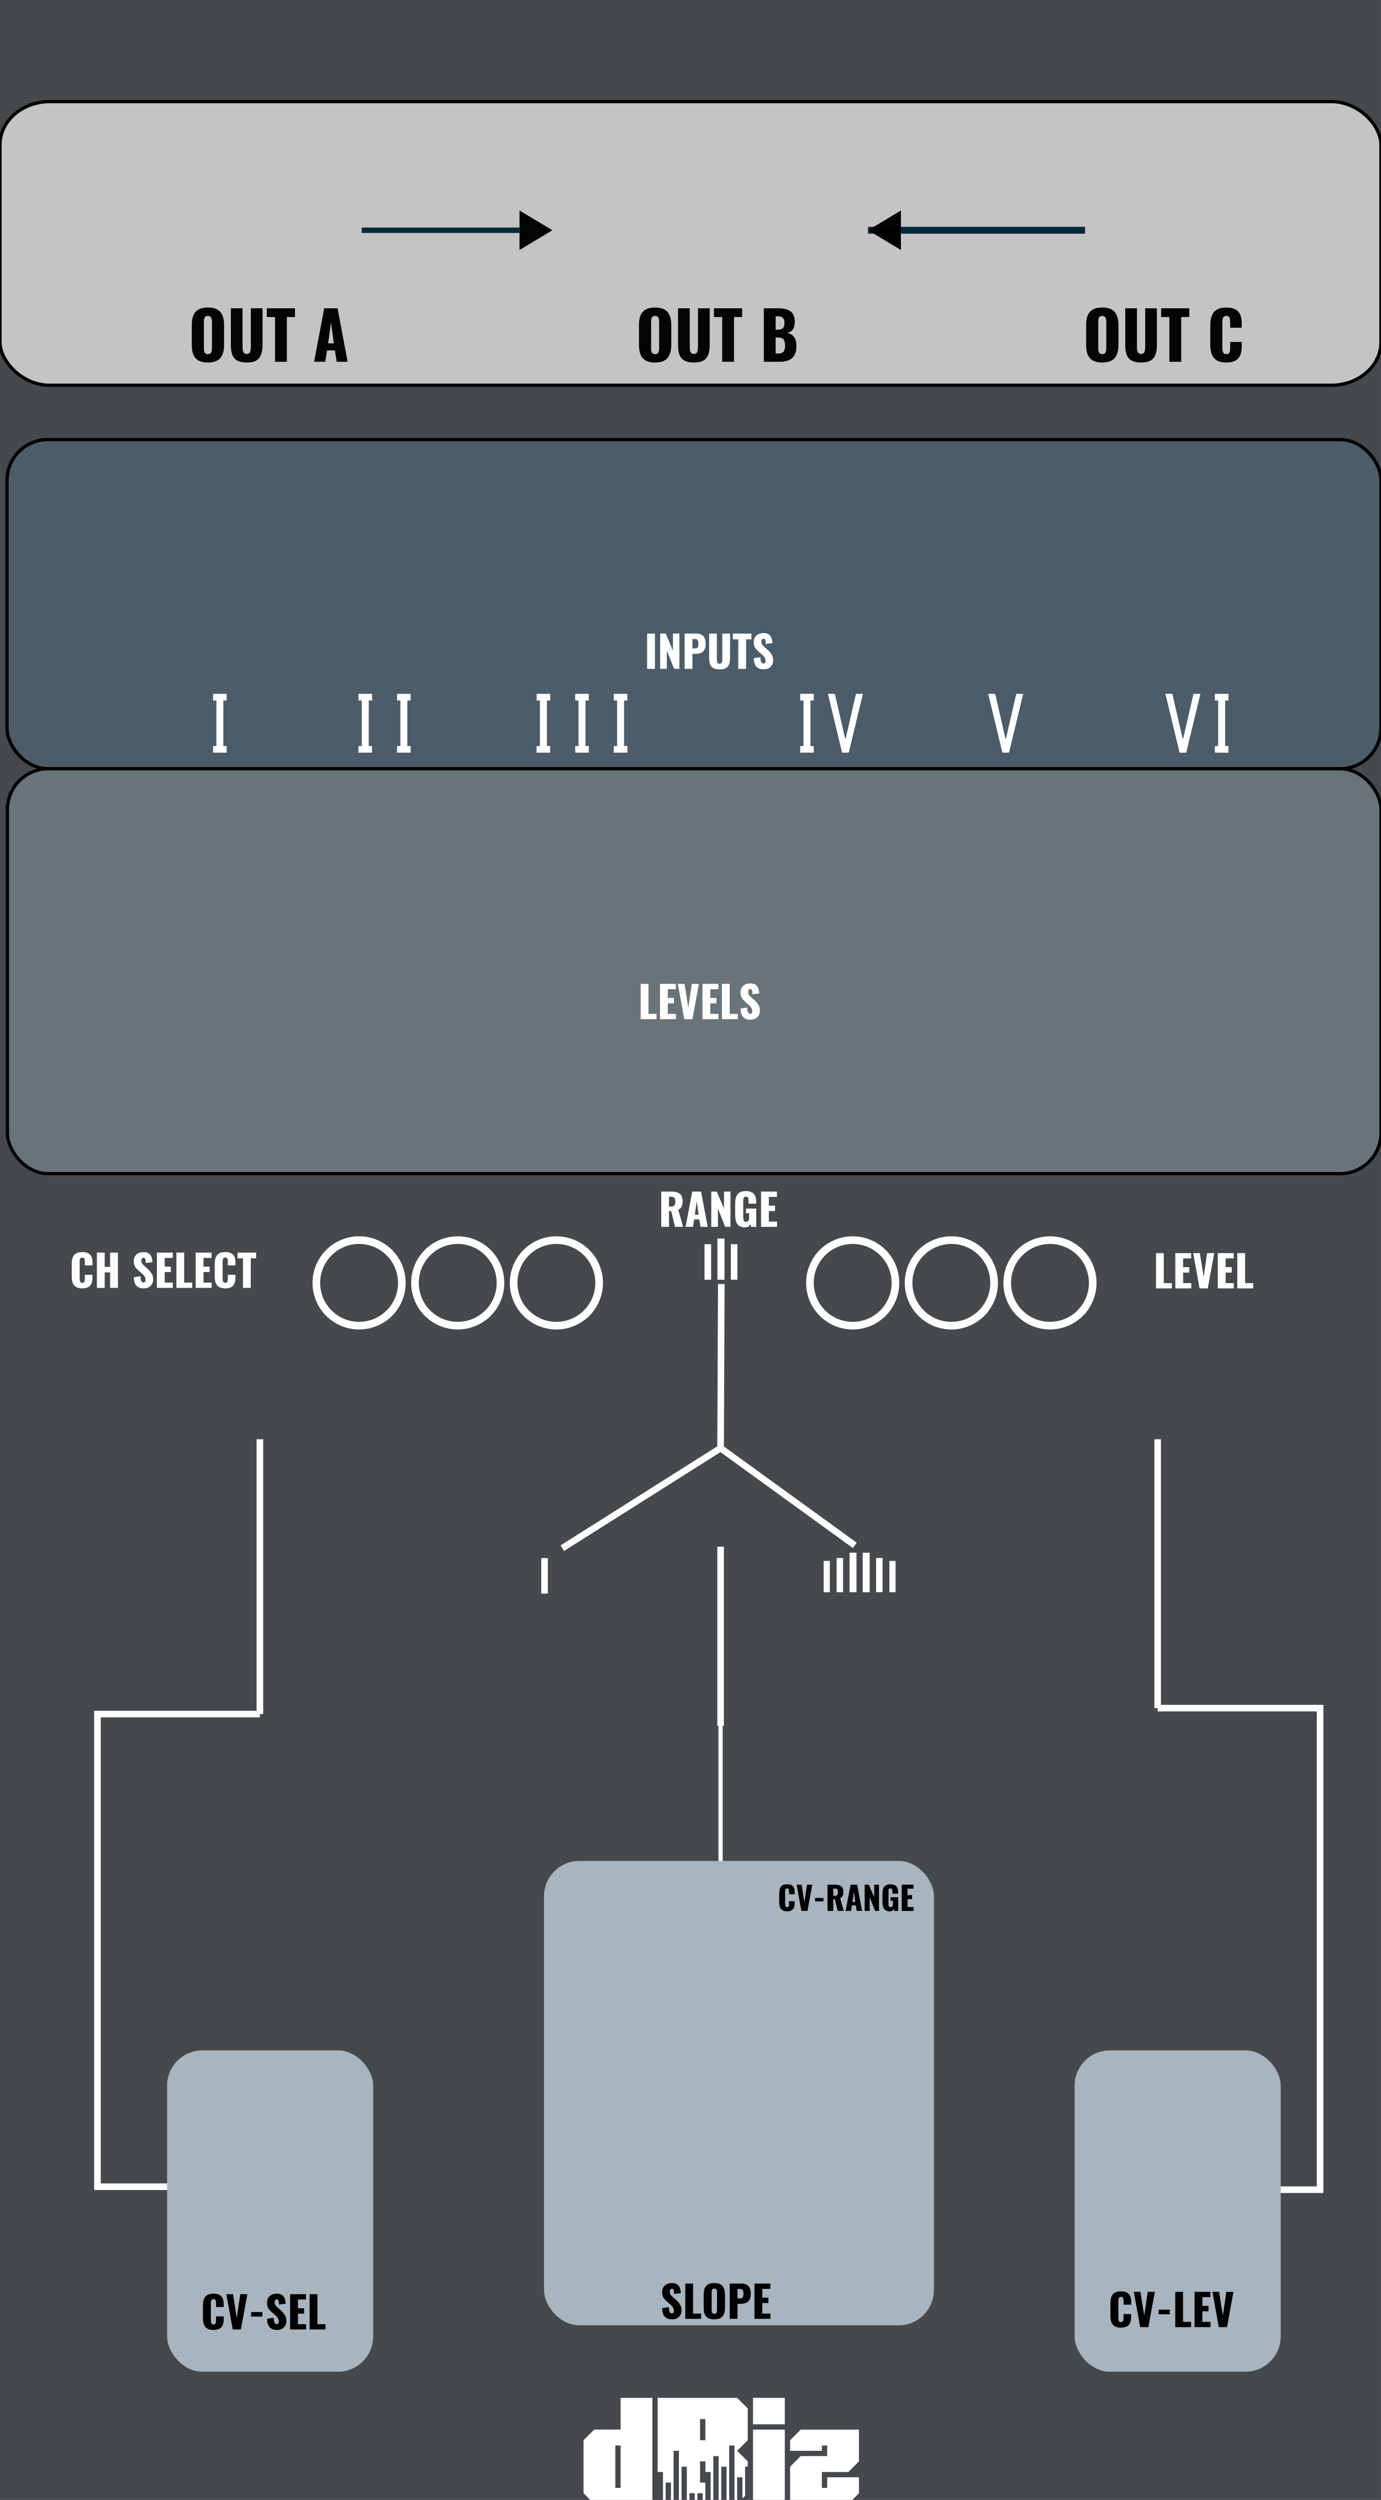 <?xml version="1.0" encoding="UTF-8" standalone="no"?>
<!-- Created with Inkscape (http://www.inkscape.org/) -->

<svg
   xmlns:dc="http://purl.org/dc/elements/1.1/"
   xmlns:cc="http://creativecommons.org/ns#"
   xmlns:rdf="http://www.w3.org/1999/02/22-rdf-syntax-ns#"
   xmlns:svg="http://www.w3.org/2000/svg"
   xmlns="http://www.w3.org/2000/svg"
   xmlns:sodipodi="http://sodipodi.sourceforge.net/DTD/sodipodi-0.dtd"
   xmlns:inkscape="http://www.inkscape.org/namespaces/inkscape"
   width="210"
   height="380"
   viewBox="0 0 55.563 100.542"
   version="1.1"
   id="svg8"
   inkscape:version="0.92.4 (5da689c313, 2019-01-14)"
   sodipodi:docname="Remix.svg"
   enable-background="new">
  <rect x="0" y="0" width="55.563" height="100.542" fill="#808080" stroke="none"/>
  <defs
     id="defs2" />
  <sodipodi:namedview
     id="base"
     pagecolor="#ffffff"
     bordercolor="#666666"
     borderopacity="1.0"
     inkscape:pageopacity="0.0"
     inkscape:pageshadow="2"
     inkscape:zoom="1.5893067"
     inkscape:cx="-65.886842"
     inkscape:cy="115.09513"
     inkscape:document-units="mm"
     inkscape:current-layer="layer3"
     showgrid="true"
     units="px"
     inkscape:snap-bbox="true"
     inkscape:snap-page="true"
     inkscape:bbox-nodes="true"
     inkscape:snap-bbox-edge-midpoints="true"
     inkscape:window-width="1783"
     inkscape:window-height="625"
     inkscape:window-x="14"
     inkscape:window-y="10"
     inkscape:window-maximized="0"
     inkscape:snap-grids="false">
    <inkscape:grid
       type="xygrid"
       id="grid829" />
  </sodipodi:namedview>
  <g
     inkscape:label="Layer 1"
     inkscape:groupmode="layer"
     id="layer1"
     transform="translate(0,-196.458)"
     style="display:inline">
    <path
       style="opacity:1;vector-effect:none;fill:#46494c;fill-opacity:1;fill-rule:evenodd;stroke:none;stroke-width:0.742;stroke-linecap:butt;stroke-linejoin:round;stroke-miterlimit:4;stroke-dasharray:none;stroke-dashoffset:0;stroke-opacity:1;paint-order:normal"
       d="M 0,196.458 H 55.562 V 297 H 0 Z"
       id="rect817"
       inkscape:connector-curvature="0" />
  </g>
  <g
     inkscape:groupmode="layer"
     id="layer3"
     inkscape:label="Layer 3"
     style="display:inline">
    <rect
       style="display:inline;opacity:1;fill:#c5c3c6;fill-opacity:1;stroke:#000000;stroke-width:0.132;stroke-miterlimit:4;stroke-dasharray:none;stroke-opacity:1"
       id="rect2094"
       width="55.562"
       height="11.41"
       x="0"
       y="4.085"
       rx="2.004"
       ry="1.738" />
    <path
       style="fill:#000000;fill-opacity:0.977;stroke:#022b3a;stroke-width:0.219px;stroke-linecap:butt;stroke-linejoin:miter;stroke-opacity:1"
       d="m 14.552,9.26 h 6.35"
       id="path898"
       inkscape:connector-curvature="0" />
    <path
       style="fill:#000000;fill-opacity:0.977;stroke:#022b3a;stroke-width:0.277px;stroke-linecap:butt;stroke-linejoin:miter;stroke-opacity:1"
       d="m 34.925,9.26 h 8.731"
       id="path900"
       inkscape:connector-curvature="0" />
    <path
       style="fill:#000000;fill-opacity:0.977;stroke:#022b3a;stroke-width:0.265px;stroke-linecap:butt;stroke-linejoin:miter;stroke-opacity:0"
       d="m 20.902,9.26 v -0.794 l 1.323,0.794 -1.323,0.794 z"
       id="path904"
       inkscape:connector-curvature="0" />
    <path
       style="fill:#000000;fill-opacity:0.977;stroke:#022b3a;stroke-width:0.265px;stroke-linecap:butt;stroke-linejoin:miter;stroke-opacity:0"
       d="m 36.248,9.26 v -0.794 l -1.323,0.794 1.323,0.794 z"
       id="path908"
       inkscape:connector-curvature="0" />
    <path
       style="opacity:0.99;fill:none;fill-opacity:1;fill-rule:nonzero;stroke:#ffffff;stroke-width:0.307;stroke-linecap:square;stroke-linejoin:miter;stroke-miterlimit:4;stroke-dasharray:none;stroke-dashoffset:0;stroke-opacity:1;paint-order:fill markers stroke"
       d="m 15.685,52.791 a 1.72,1.72 0 0 1 -2.429,0.045 1.72,1.72 0 0 1 -0.05,-2.429 1.72,1.72 0 0 1 2.429,-0.056 1.72,1.72 0 0 1 0.061,2.429"
       id="path850"
       inkscape:connector-curvature="0" />
    <path
       style="display:inline;opacity:0.99;fill:none;fill-opacity:1;fill-rule:nonzero;stroke:#ffffff;stroke-width:0.307;stroke-linecap:square;stroke-linejoin:miter;stroke-miterlimit:4;stroke-dasharray:none;stroke-dashoffset:0;stroke-opacity:1;paint-order:fill markers stroke"
       d="m 19.653,52.791 a 1.72,1.72 0 0 1 -2.429,0.045 1.72,1.72 0 0 1 -0.05,-2.429 1.72,1.72 0 0 1 2.429,-0.056 1.72,1.72 0 0 1 0.061,2.429"
       id="path850-9"
       inkscape:connector-curvature="0" />
    <path
       style="display:inline;opacity:0.99;fill:none;fill-opacity:1;fill-rule:nonzero;stroke:#ffffff;stroke-width:0.307;stroke-linecap:square;stroke-linejoin:miter;stroke-miterlimit:4;stroke-dasharray:none;stroke-dashoffset:0;stroke-opacity:1;paint-order:fill markers stroke"
       d="m 23.622,52.791 a 1.72,1.72 0 0 1 -2.429,0.045 1.72,1.72 0 0 1 -0.05,-2.429 1.72,1.72 0 0 1 2.429,-0.056 1.72,1.72 0 0 1 0.061,2.429"
       id="path850-9-3"
       inkscape:connector-curvature="0" />
    <path
       style="display:inline;opacity:0.99;fill:none;fill-opacity:1;fill-rule:nonzero;stroke:#ffffff;stroke-width:0.307;stroke-linecap:square;stroke-linejoin:miter;stroke-miterlimit:4;stroke-dasharray:none;stroke-dashoffset:0;stroke-opacity:1;paint-order:fill markers stroke"
       d="m 35.544,52.791 a 1.72,1.72 0 0 1 -2.429,0.045 1.72,1.72 0 0 1 -0.05,-2.429 1.72,1.72 0 0 1 2.429,-0.056 1.72,1.72 0 0 1 0.061,2.429"
       id="path850-6"
       inkscape:connector-curvature="0" />
    <path
       style="display:inline;opacity:0.99;fill:none;fill-opacity:1;fill-rule:nonzero;stroke:#ffffff;stroke-width:0.307;stroke-linecap:square;stroke-linejoin:miter;stroke-miterlimit:4;stroke-dasharray:none;stroke-dashoffset:0;stroke-opacity:1;paint-order:fill markers stroke"
       d="m 39.513,52.791 a 1.72,1.72 0 0 1 -2.429,0.045 1.72,1.72 0 0 1 -0.05,-2.429 1.72,1.72 0 0 1 2.429,-0.056 1.72,1.72 0 0 1 0.061,2.429"
       id="path850-9-8"
       inkscape:connector-curvature="0" />
    <path
       style="display:inline;opacity:0.99;fill:none;fill-opacity:1;fill-rule:nonzero;stroke:#ffffff;stroke-width:0.307;stroke-linecap:square;stroke-linejoin:miter;stroke-miterlimit:4;stroke-dasharray:none;stroke-dashoffset:0;stroke-opacity:1;paint-order:fill markers stroke"
       d="m 43.481,52.791 a 1.72,1.72 0 0 1 -2.429,0.045 1.72,1.72 0 0 1 -0.05,-2.429 1.72,1.72 0 0 1 2.429,-0.056 1.72,1.72 0 0 1 0.061,2.429"
       id="path850-9-3-4"
       inkscape:connector-curvature="0" />
    <path
       style="fill:#022b3a;fill-opacity:1;stroke:#ffffff;stroke-width:0.265px;stroke-linecap:butt;stroke-linejoin:miter;stroke-opacity:1"
       d="M 10.456,57.885 V 68.936"
       id="path972"
       inkscape:connector-curvature="0" />
    <path
       style="fill:#022b3a;fill-opacity:1;stroke:#ffffff;stroke-width:0.265px;stroke-linecap:butt;stroke-linejoin:miter;stroke-opacity:1"
       d="M 28.992,58.242 V 69.411"
       id="path974"
       inkscape:connector-curvature="0" />
    <path
       style="fill:#46494c;fill-opacity:1;stroke:#ffffff;stroke-width:0.265px;stroke-linecap:butt;stroke-linejoin:miter;stroke-opacity:1"
       d="m 46.577,68.698 h 6.535 v 19.368 h -6.297"
       id="path980"
       inkscape:connector-curvature="0" />
    <path
       style="fill:#022b3a;fill-opacity:1;stroke:#ffffff;stroke-width:0.265px;stroke-linecap:butt;stroke-linejoin:miter;stroke-opacity:1"
       d="M 46.577,57.885 V 68.698"
       id="path976"
       inkscape:connector-curvature="0" />
    <path
       style="fill:#46494c;fill-opacity:1;stroke:#ffffff;stroke-width:0.265px;stroke-linecap:butt;stroke-linejoin:miter;stroke-opacity:1"
       d="M 10.456,68.936 H 3.921 V 87.947 h 6.535"
       id="path978"
       inkscape:connector-curvature="0" />
    <path
       style="fill:#022b3a;fill-opacity:1;stroke:#ffffff;stroke-width:0.17px;stroke-linecap:butt;stroke-linejoin:miter;stroke-opacity:1"
       d="m 28.992,69.411 v 7.654"
       id="path982"
       inkscape:connector-curvature="0" />
    <rect
       style="fill:#69737a;fill-opacity:1;stroke:#000000;stroke-width:0.132;stroke-miterlimit:4;stroke-dasharray:none;stroke-opacity:1"
       id="rect1122"
       width="55.264"
       height="16.286"
       x="0.298"
       y="30.917"
       ry="1.643" />
    <rect
       style="fill:#4c5c68;fill-opacity:1;stroke:#000000;stroke-width:0.132;stroke-miterlimit:4;stroke-dasharray:none;stroke-opacity:1"
       id="rect1120"
       width="55.281"
       height="13.239"
       x="0.282"
       y="17.678"
       ry="1.643" />
    <g
       aria-label="I"
       style="font-style:normal;font-variant:normal;font-weight:normal;font-stretch:normal;font-size:3.105px;line-height:1.25;font-family:'DejaVu Math TeX Gyre';-inkscape-font-specification:'DejaVu Math TeX Gyre';letter-spacing:0px;word-spacing:0px;display:inline;fill:#000000;fill-opacity:1;stroke:none;stroke-width:0.194"
       id="text864-9-7"
       transform="translate(-1.697,-17.095)">
      <path
         d="m 10.682,47.098 h 0.133 v 0.267 H 10.27 V 47.098 h 0.133 v -1.831 h -0.133 v -0.267 h 0.546 v 0.267 h -0.133 z"
         style="font-style:normal;font-variant:normal;font-weight:normal;font-stretch:normal;font-family:'MS Gothic';-inkscape-font-specification:'MS Gothic';fill:#ffffff;fill-opacity:1;stroke-width:0.194"
         id="path1070"
         inkscape:connector-curvature="0" />
    </g>
    <g
       aria-label="II"
       style="font-style:normal;font-variant:normal;font-weight:normal;font-stretch:normal;font-size:3.105px;line-height:1.25;font-family:'DejaVu Math TeX Gyre';-inkscape-font-specification:'DejaVu Math TeX Gyre';letter-spacing:0px;word-spacing:0px;display:inline;fill:#000000;fill-opacity:1;stroke:none;stroke-width:0.194"
       id="text864-9-7-9"
       transform="translate(-2.227,-17.095)">
      <path
         d="m 17.062,47.098 h 0.133 v 0.267 H 16.65 V 47.098 h 0.133 v -1.831 h -0.133 v -0.267 h 0.546 v 0.267 h -0.133 z"
         style="font-style:normal;font-variant:normal;font-weight:normal;font-stretch:normal;font-family:'MS Gothic';-inkscape-font-specification:'MS Gothic';fill:#ffffff;fill-opacity:1;stroke-width:0.194"
         id="path1065"
         inkscape:connector-curvature="0" />
      <path
         d="m 18.615,47.098 h 0.133 v 0.267 H 18.202 V 47.098 h 0.133 v -1.831 h -0.133 v -0.267 h 0.546 v 0.267 h -0.133 z"
         style="font-style:normal;font-variant:normal;font-weight:normal;font-stretch:normal;font-family:'MS Gothic';-inkscape-font-specification:'MS Gothic';fill:#ffffff;fill-opacity:1;stroke-width:0.194"
         id="path1067"
         inkscape:connector-curvature="0" />
    </g>
    <g
       aria-label="III"
       style="font-style:normal;font-variant:normal;font-weight:normal;font-stretch:normal;font-size:3.105px;line-height:1.25;font-family:'DejaVu Math TeX Gyre';-inkscape-font-specification:'DejaVu Math TeX Gyre';letter-spacing:0px;word-spacing:0px;display:inline;fill:#ffffff;fill-opacity:1;stroke:none;stroke-width:0.194"
       id="text864-9-7-9-1"
       transform="translate(-1.697,-17.095)">
      <path
         d="m 23.7,47.098 h 0.133 v 0.267 H 23.287 V 47.098 H 23.421 v -1.831 h -0.133 v -0.267 h 0.546 v 0.267 h -0.133 z"
         style="font-style:normal;font-variant:normal;font-weight:normal;font-stretch:normal;font-family:'MS Gothic';-inkscape-font-specification:'MS Gothic';fill:#ffffff;fill-opacity:1;stroke-width:0.194"
         id="path1058"
         inkscape:connector-curvature="0" />
      <path
         d="m 25.252,47.098 h 0.133 v 0.267 H 24.84 V 47.098 h 0.133 v -1.831 h -0.133 v -0.267 h 0.546 v 0.267 h -0.133 z"
         style="font-style:normal;font-variant:normal;font-weight:normal;font-stretch:normal;font-family:'MS Gothic';-inkscape-font-specification:'MS Gothic';fill:#ffffff;fill-opacity:1;stroke-width:0.194"
         id="path1060"
         inkscape:connector-curvature="0" />
      <path
         d="m 26.805,47.098 h 0.133 v 0.267 H 26.392 V 47.098 h 0.133 V 45.267 H 26.392 v -0.267 h 0.546 v 0.267 h -0.133 z"
         style="font-style:normal;font-variant:normal;font-weight:normal;font-stretch:normal;font-family:'MS Gothic';-inkscape-font-specification:'MS Gothic';fill:#ffffff;fill-opacity:1;stroke-width:0.194"
         id="path1062"
         inkscape:connector-curvature="0" />
    </g>
    <g
       aria-label="IV"
       style="font-style:normal;font-variant:normal;font-weight:normal;font-stretch:normal;font-size:3.105px;line-height:1.25;font-family:'DejaVu Math TeX Gyre';-inkscape-font-specification:'DejaVu Math TeX Gyre';letter-spacing:0px;word-spacing:0px;display:inline;fill:#ffffff;fill-opacity:1;stroke:none;stroke-width:0.194"
       id="text864-9-7-9-1-2"
       transform="translate(-0.639,-17.095)">
      <path
         d="m 33.247,47.098 h 0.133 v 0.267 h -0.546 V 47.098 h 0.133 v -1.831 h -0.133 v -0.267 h 0.546 v 0.267 h -0.133 z"
         style="font-style:normal;font-variant:normal;font-weight:normal;font-stretch:normal;font-family:'MS Gothic';-inkscape-font-specification:'MS Gothic';fill:#ffffff;fill-opacity:1;stroke-width:0.194"
         id="path1053"
         inkscape:connector-curvature="0" />
      <path
         d="m 34.229,45 0.412,1.795 h 0.024 l 0.412,-1.795 H 35.357 l -0.57,2.365 h -0.267 l -0.57,-2.365 z"
         style="font-style:normal;font-variant:normal;font-weight:normal;font-stretch:normal;font-family:'MS Gothic';-inkscape-font-specification:'MS Gothic';fill:#ffffff;fill-opacity:1;stroke-width:0.194"
         id="path1055"
         inkscape:connector-curvature="0" />
    </g>
    <g
       aria-label="V"
       style="font-style:normal;font-variant:normal;font-weight:normal;font-stretch:normal;font-size:3.105px;line-height:1.25;font-family:'DejaVu Math TeX Gyre';-inkscape-font-specification:'DejaVu Math TeX Gyre';letter-spacing:0px;word-spacing:0px;display:inline;fill:#000000;fill-opacity:1;stroke:none;stroke-width:0.194"
       id="text864-9-7-9-8"
       transform="translate(-0.639,-17.095)">
      <path
         d="m 40.679,45 0.412,1.795 h 0.024 l 0.412,-1.795 h 0.279 l -0.57,2.365 h -0.267 l -0.57,-2.365 z"
         style="font-style:normal;font-variant:normal;font-weight:normal;font-stretch:normal;font-family:'MS Gothic';-inkscape-font-specification:'MS Gothic';fill:#ffffff;fill-opacity:1;stroke-width:0.194"
         id="path1050"
         inkscape:connector-curvature="0" />
    </g>
    <g
       aria-label="VI"
       style="font-style:normal;font-variant:normal;font-weight:normal;font-stretch:normal;font-size:3.105px;line-height:1.25;font-family:'DejaVu Math TeX Gyre';-inkscape-font-specification:'DejaVu Math TeX Gyre';letter-spacing:0px;word-spacing:0px;display:inline;fill:#000000;fill-opacity:1;stroke:none;stroke-width:0.194"
       id="text864-9-7-9-8-2"
       transform="translate(-0.639,-17.095)">
      <path
         d="m 47.808,45 0.412,1.795 h 0.024 l 0.412,-1.795 h 0.279 l -0.57,2.365 h -0.267 l -0.57,-2.365 z"
         style="font-style:normal;font-variant:normal;font-weight:normal;font-stretch:normal;font-family:'MS Gothic';-inkscape-font-specification:'MS Gothic';fill:#ffffff;fill-opacity:1;stroke-width:0.194"
         id="path1045"
         inkscape:connector-curvature="0" />
      <path
         d="m 49.931,47.098 h 0.133 v 0.267 H 49.518 V 47.098 h 0.133 v -1.831 h -0.133 v -0.267 h 0.546 v 0.267 H 49.931 Z"
         style="font-style:normal;font-variant:normal;font-weight:normal;font-stretch:normal;font-family:'MS Gothic';-inkscape-font-specification:'MS Gothic';fill:#ffffff;fill-opacity:1;stroke-width:0.194"
         id="path1047"
         inkscape:connector-curvature="0" />
    </g>
    <path
       style="display:inline;fill:#46494c;fill-opacity:1;stroke:#ffffff;stroke-width:0.265px;stroke-linecap:butt;stroke-linejoin:miter;stroke-opacity:1"
       d="M 34.391,62.152 28.992,58.242 22.623,62.266"
       id="path1127"
       inkscape:connector-curvature="0" />
    <path
       style="display:inline;fill:#022b3a;fill-opacity:1;stroke:#ffffff;stroke-width:0.265px;stroke-linecap:butt;stroke-linejoin:miter;stroke-opacity:1"
       d="m 28.992,58.242 0.029,-6.602"
       id="path1129"
       inkscape:connector-curvature="0" />
    <path
       style="display:inline;fill:#022b3a;fill-opacity:1;stroke:#ffffff;stroke-width:0.265px;stroke-linecap:butt;stroke-linejoin:miter;stroke-opacity:1"
       d="m 21.909,62.666 v 1.428"
       id="path1131"
       inkscape:connector-curvature="0" />
    <path
       style="display:inline;fill:#022b3a;fill-opacity:1;stroke:#ffffff;stroke-width:0.265px;stroke-linecap:butt;stroke-linejoin:miter;stroke-opacity:1"
       d="m 28.478,50.04 v 1.428"
       id="path1131-6"
       inkscape:connector-curvature="0" />
    <path
       style="display:inline;fill:#022b3a;fill-opacity:1;stroke:#ffffff;stroke-width:0.285px;stroke-linecap:butt;stroke-linejoin:miter;stroke-opacity:1"
       d="m 29.007,49.812 v 1.657"
       id="path1131-66"
       inkscape:connector-curvature="0" />
    <path
       style="display:inline;fill:#022b3a;fill-opacity:1;stroke:#ffffff;stroke-width:0.265px;stroke-linecap:butt;stroke-linejoin:miter;stroke-opacity:1"
       d="m 29.537,50.04 v 1.428"
       id="path1131-66-4"
       inkscape:connector-curvature="0" />
    <path
       style="display:inline;fill:#022b3a;fill-opacity:1;stroke:#ffffff;stroke-width:0.248px;stroke-linecap:butt;stroke-linejoin:miter;stroke-opacity:1"
       d="m 33.262,62.778 v 1.259"
       id="path1131-6-3"
       inkscape:connector-curvature="0" />
    <path
       style="display:inline;fill:#022b3a;fill-opacity:1;stroke:#ffffff;stroke-width:0.26px;stroke-linecap:butt;stroke-linejoin:miter;stroke-opacity:1"
       d="m 33.791,62.66 v 1.376"
       id="path1131-66-8"
       inkscape:connector-curvature="0" />
    <path
       style="display:inline;fill:#022b3a;fill-opacity:1;stroke:#ffffff;stroke-width:0.279px;stroke-linecap:butt;stroke-linejoin:miter;stroke-opacity:1"
       d="m 34.32,62.448 v 1.589"
       id="path1131-66-4-2"
       inkscape:connector-curvature="0" />
    <path
       style="display:inline;fill:#022b3a;fill-opacity:1;stroke:#ffffff;stroke-width:0.279px;stroke-linecap:butt;stroke-linejoin:miter;stroke-opacity:1"
       d="m 34.85,62.448 v 1.589"
       id="path1131-6-3-1"
       inkscape:connector-curvature="0" />
    <path
       style="display:inline;fill:#022b3a;fill-opacity:1;stroke:#ffffff;stroke-width:0.26px;stroke-linecap:butt;stroke-linejoin:miter;stroke-opacity:1"
       d="m 35.379,62.66 v 1.376"
       id="path1131-66-8-3"
       inkscape:connector-curvature="0" />
    <path
       style="display:inline;fill:#022b3a;fill-opacity:1;stroke:#ffffff;stroke-width:0.248px;stroke-linecap:butt;stroke-linejoin:miter;stroke-opacity:1"
       d="m 35.908,62.778 v 1.259"
       id="path1131-66-4-2-6"
       inkscape:connector-curvature="0" />
    <g
       transform="matrix(0.265,0,0,0.265,3.212,0.611)"
       aria-label="dBiz"
       style="font-style:normal;font-variant:normal;font-weight:normal;font-stretch:normal;font-size:25.731px;line-height:1.25;font-family:'DejaVu Math TeX Gyre';-inkscape-font-specification:'DejaVu Math TeX Gyre';letter-spacing:0px;word-spacing:0px;display:inline;fill:#000000;fill-opacity:1;stroke:none;stroke-width:1.608;enable-background:new"
       id="text996">
      <path
         inkscape:connector-curvature="0"
         d="m 82.106,375.278 v -6.433 h -0.804 v 6.433 z m -4.02,2.412 -1.608,-1.608 v -8.041 l 1.608,-1.608 h 4.02 v -4.825 h 4.825 v 16.082 z"
         style="font-style:normal;font-variant:normal;font-weight:normal;font-stretch:normal;font-family:'High Volume';-inkscape-font-specification:'High Volume';fill:#ffffff;fill-opacity:1;stroke-width:1.608"
         id="path1000" />
      <path
         inkscape:connector-curvature="0"
         d="m 94.971,368.041 v -3.216 h -0.804 v 3.216 z m -6.433,9.649 v -4.825 h -0.804 v -11.257 h 12.061 l 1.608,1.608 v 4.825 l -1.608,1.608 1.608,1.608 v 0.804 h -0.402 v 4.422 l -0.402,0.402 v -3.216 h -0.804 v 4.02 H 99.394 V 368.845 H 98.59 v 8.845 h -0.402 v -5.629 H 97.384 v 5.629 h -0.402 v -7.237 h -0.804 v 7.237 h -0.402 v -4.825 h -0.804 v -1.608 h -0.804 v 3.216 h 0.804 v 3.216 h -0.402 v -1.608 h -0.804 v 1.608 h -0.402 v -1.608 h -0.804 v 1.608 h -0.402 v -5.629 h -0.804 v 5.629 h -0.402 v -8.041 h -0.804 v 8.041 h -0.402 v -3.216 h -0.804 v 3.216 z"
         style="font-style:normal;font-variant:normal;font-weight:normal;font-stretch:normal;font-family:'High Volume';-inkscape-font-specification:'High Volume';fill:#ffffff;fill-opacity:1;stroke-width:1.608"
         id="path1002" />
      <path
         inkscape:connector-curvature="0"
         d="m 102.208,377.69 v -11.257 h 4.825 v 11.257 z m 0,-12.061 v -4.02 h 4.825 v 4.02 z"
         style="font-style:normal;font-variant:normal;font-weight:normal;font-stretch:normal;font-family:'High Volume';-inkscape-font-specification:'High Volume';fill:#ffffff;fill-opacity:1;stroke-width:1.608"
         id="path1004" />
      <path
         inkscape:connector-curvature="0"
         d="m 107.837,377.69 v -5.629 l 1.608,-1.608 h 4.02 v -1.608 h -0.804 v 0.804 h -4.825 v -1.608 l 1.608,-1.608 h 8.845 v 4.825 l -1.608,1.608 h -4.02 v 2.412 h 0.804 v -1.608 h 4.825 v 2.412 l -1.608,1.608 z"
         style="font-style:normal;font-variant:normal;font-weight:normal;font-stretch:normal;font-family:'High Volume';-inkscape-font-specification:'High Volume';fill:#ffffff;fill-opacity:1;stroke-width:1.608"
         id="path1006" />
    </g>
    <g
       aria-label="INPUTS"
       style="font-style:normal;font-variant:normal;font-weight:normal;font-stretch:normal;font-size:1.753px;line-height:1.25;font-family:Oswald;-inkscape-font-specification:Oswald;letter-spacing:0px;word-spacing:0px;fill:#ffffff;fill-opacity:1;stroke:none;stroke-width:0.044"
       id="text2133">
      <path
         d="m 26.037,26.901 v -1.419 h 0.313 v 1.419 z"
         style="fill:#ffffff;fill-opacity:1;stroke-width:0.044"
         id="path2363"
         inkscape:connector-curvature="0" />
      <path
         d="m 26.562,26.901 v -1.419 h 0.221 l 0.292,0.681 v -0.681 h 0.26 v 1.419 h -0.212 l -0.293,-0.735 v 0.735 z"
         style="fill:#ffffff;fill-opacity:1;stroke-width:0.044"
         id="path2365"
         inkscape:connector-curvature="0" />
      <path
         d="m 27.858,26.078 h 0.1 q 0.085,0 0.112,-0.043 0.028,-0.044 0.028,-0.147 0,-0.037 -0.003,-0.062 -0.002,-0.025 -0.01,-0.051 -0.008,-0.026 -0.023,-0.04 -0.015,-0.015 -0.041,-0.025 -0.027,-0.009 -0.064,-0.009 h -0.099 z m -0.313,0.823 v -1.419 h 0.473 q 0.188,0 0.282,0.105 0.093,0.105 0.093,0.306 0,0.08 -0.015,0.143 -0.014,0.063 -0.041,0.107 -0.027,0.044 -0.063,0.074 -0.036,0.03 -0.084,0.047 -0.048,0.017 -0.098,0.025 -0.05,0.007 -0.11,0.007 h -0.123 v 0.604 z"
         style="fill:#ffffff;fill-opacity:1;stroke-width:0.044"
         id="path2367"
         inkscape:connector-curvature="0" />
      <path
         d="m 28.951,26.92 q -0.097,0 -0.17,-0.02 -0.072,-0.021 -0.12,-0.057 -0.047,-0.037 -0.077,-0.095 -0.029,-0.059 -0.041,-0.129 -0.012,-0.071 -0.012,-0.165 v -0.973 h 0.31 v 1.019 q 0,0.033 0.002,0.057 0.002,0.023 0.008,0.051 0.007,0.027 0.018,0.045 0.011,0.017 0.032,0.029 0.021,0.011 0.051,0.011 0.029,0 0.05,-0.011 0.021,-0.012 0.032,-0.029 0.011,-0.018 0.017,-0.045 0.007,-0.027 0.009,-0.051 0.002,-0.024 0.002,-0.057 v -1.019 h 0.311 v 0.973 q 0,0.118 -0.021,0.201 -0.02,0.083 -0.067,0.145 -0.047,0.062 -0.129,0.092 -0.082,0.029 -0.203,0.029 z"
         style="fill:#ffffff;fill-opacity:1;stroke-width:0.044"
         id="path2369"
         inkscape:connector-curvature="0" />
      <path
         d="m 29.703,26.901 v -1.187 h -0.218 v -0.232 h 0.748 v 0.232 h -0.216 v 1.187 z"
         style="fill:#ffffff;fill-opacity:1;stroke-width:0.044"
         id="path2371"
         inkscape:connector-curvature="0" />
      <path
         d="m 30.733,26.92 q -0.202,0 -0.301,-0.107 -0.098,-0.108 -0.106,-0.343 l 0.269,-0.041 q 0.002,0.134 0.032,0.194 0.031,0.06 0.092,0.06 0.08,0 0.08,-0.103 0,-0.057 -0.021,-0.105 -0.021,-0.049 -0.051,-0.083 -0.03,-0.034 -0.084,-0.08 l -0.126,-0.109 q -0.045,-0.039 -0.075,-0.072 -0.03,-0.033 -0.059,-0.077 -0.028,-0.045 -0.042,-0.1 -0.014,-0.055 -0.014,-0.121 0,-0.177 0.106,-0.274 0.106,-0.097 0.291,-0.098 0.063,0 0.115,0.014 0.052,0.014 0.087,0.036 0.036,0.022 0.062,0.057 0.027,0.033 0.043,0.068 0.016,0.033 0.027,0.076 0.011,0.042 0.015,0.077 0.004,0.035 0.006,0.075 l -0.271,0.035 q -8.57e-4,-0.036 -0.003,-0.059 -8.56e-4,-0.024 -0.004,-0.051 -0.003,-0.027 -0.009,-0.043 -0.006,-0.016 -0.016,-0.03 -0.009,-0.015 -0.025,-0.021 -0.015,-0.006 -0.035,-0.005 -0.041,8.56e-4 -0.063,0.035 -0.021,0.033 -0.021,0.075 0,0.04 0.009,0.074 0.01,0.033 0.034,0.063 0.025,0.031 0.04,0.046 0.015,0.015 0.051,0.048 l 0.121,0.106 q 0.05,0.045 0.086,0.086 0.036,0.04 0.068,0.092 0.033,0.051 0.049,0.114 0.017,0.062 0.017,0.133 0,0.154 -0.103,0.256 -0.103,0.101 -0.27,0.101 z"
         style="fill:#ffffff;fill-opacity:1;stroke-width:0.044"
         id="path2373"
         inkscape:connector-curvature="0" />
    </g>
    <g
       aria-label="LEVELS"
       style="font-style:normal;font-variant:normal;font-weight:normal;font-stretch:normal;font-size:1.753px;line-height:1.25;font-family:Oswald;-inkscape-font-specification:Oswald;letter-spacing:0px;word-spacing:0px;display:inline;fill:#ffffff;fill-opacity:1;stroke:none;stroke-width:0.044"
       id="text2133-0"
       transform="translate(0,5.821)">
      <path
         d="M 25.777,35.169 V 33.749 h 0.313 v 1.207 h 0.325 v 0.212 z"
         style="fill:#ffffff;fill-opacity:1;stroke-width:0.044"
         id="path2350"
         inkscape:connector-curvature="0" />
      <path
         d="M 26.554,35.169 V 33.749 h 0.638 v 0.214 h -0.324 v 0.351 h 0.247 v 0.218 h -0.247 v 0.424 h 0.328 v 0.212 z"
         style="fill:#ffffff;fill-opacity:1;stroke-width:0.044"
         id="path2352"
         inkscape:connector-curvature="0" />
      <path
         d="M 27.53,35.169 27.273,33.749 h 0.268 l 0.152,0.957 0.141,-0.957 h 0.285 l -0.26,1.419 z"
         style="fill:#ffffff;fill-opacity:1;stroke-width:0.044"
         id="path2354"
         inkscape:connector-curvature="0" />
      <path
         d="M 28.263,35.169 V 33.749 h 0.638 v 0.214 h -0.324 v 0.351 h 0.247 v 0.218 h -0.247 v 0.424 h 0.328 v 0.212 z"
         style="fill:#ffffff;fill-opacity:1;stroke-width:0.044"
         id="path2356"
         inkscape:connector-curvature="0" />
      <path
         d="M 29.047,35.169 V 33.749 h 0.313 v 1.207 h 0.325 v 0.212 z"
         style="fill:#ffffff;fill-opacity:1;stroke-width:0.044"
         id="path2358"
         inkscape:connector-curvature="0" />
      <path
         d="m 30.201,35.189 q -0.202,0 -0.301,-0.107 -0.098,-0.108 -0.106,-0.343 l 0.269,-0.041 q 0.002,0.134 0.032,0.194 0.031,0.06 0.092,0.06 0.08,0 0.08,-0.103 0,-0.057 -0.021,-0.105 -0.021,-0.049 -0.051,-0.083 -0.03,-0.034 -0.084,-0.08 L 29.985,34.471 q -0.045,-0.039 -0.075,-0.072 -0.03,-0.033 -0.059,-0.077 -0.028,-0.045 -0.042,-0.1 -0.014,-0.055 -0.014,-0.121 0,-0.177 0.106,-0.274 0.106,-0.097 0.291,-0.098 0.063,0 0.115,0.014 0.052,0.014 0.087,0.036 0.036,0.022 0.062,0.057 0.027,0.033 0.043,0.068 0.016,0.033 0.027,0.076 0.011,0.042 0.015,0.077 0.004,0.035 0.006,0.075 l -0.271,0.035 q -8.56e-4,-0.036 -0.003,-0.059 -8.56e-4,-0.024 -0.004,-0.051 -0.003,-0.027 -0.009,-0.043 -0.006,-0.016 -0.016,-0.03 -0.009,-0.015 -0.025,-0.021 -0.015,-0.006 -0.035,-0.005 -0.041,8.56e-4 -0.063,0.035 -0.021,0.033 -0.021,0.075 0,0.04 0.009,0.074 0.01,0.033 0.034,0.063 0.025,0.031 0.04,0.046 0.015,0.015 0.051,0.048 l 0.121,0.106 q 0.05,0.045 0.086,0.086 0.036,0.04 0.068,0.092 0.033,0.051 0.049,0.114 0.017,0.062 0.017,0.133 0,0.154 -0.103,0.256 -0.103,0.101 -0.27,0.101 z"
         style="fill:#ffffff;fill-opacity:1;stroke-width:0.044"
         id="path2360"
         inkscape:connector-curvature="0" />
    </g>
    <g
       aria-label="OUT A"
       style="font-style:normal;font-variant:normal;font-weight:normal;font-stretch:normal;font-size:2.658px;line-height:1.25;font-family:Oswald;-inkscape-font-specification:Oswald;letter-spacing:0px;word-spacing:0px;display:inline;fill:#000000;fill-opacity:0.977;stroke:none;stroke-width:0.066"
       id="text2133-3">
      <path
         d="m 8.364,14.58 q -0.179,0 -0.306,-0.047 Q 7.932,14.485 7.857,14.392 7.783,14.297 7.749,14.17 7.717,14.042 7.717,13.87 V 13.076 q 0,-0.174 0.032,-0.3 0.034,-0.127 0.108,-0.221 0.075,-0.093 0.201,-0.14 0.127,-0.047 0.306,-0.047 0.349,0 0.5,0.179 0.152,0.178 0.152,0.528 v 0.794 q 0,0.35 -0.152,0.531 -0.151,0.179 -0.5,0.179 z M 8.29,14.228 q 0.031,0.016 0.074,0.016 0.043,0 0.074,-0.014 0.031,-0.016 0.048,-0.038 0.017,-0.023 0.026,-0.06 0.01,-0.036 0.013,-0.067 0.003,-0.032 0.003,-0.077 v -1.032 q 0,-0.043 -0.003,-0.074 Q 8.522,12.85 8.512,12.815 8.503,12.778 8.486,12.756 8.469,12.734 8.438,12.72 8.407,12.704 8.364,12.704 q -0.043,0 -0.074,0.016 -0.03,0.014 -0.047,0.036 -0.017,0.021 -0.026,0.058 -0.009,0.036 -0.012,0.066 -0.001,0.03 -0.001,0.075 v 1.032 q 0,0.045 0.001,0.077 0.003,0.03 0.012,0.067 0.009,0.036 0.026,0.058 0.017,0.022 0.047,0.038 z"
         style="fill:#000000;fill-opacity:0.977;stroke-width:0.066"
         id="path2341"
         inkscape:connector-curvature="0" />
      <path
         d="m 9.925,14.58 q -0.147,0 -0.257,-0.03 -0.109,-0.031 -0.182,-0.087 -0.071,-0.056 -0.117,-0.144 -0.044,-0.09 -0.062,-0.196 -0.018,-0.108 -0.018,-0.25 v -1.474 h 0.47 v 1.544 q 0,0.051 0.003,0.087 0.003,0.035 0.012,0.077 0.01,0.042 0.027,0.069 0.017,0.026 0.048,0.044 0.032,0.017 0.077,0.017 0.044,0 0.075,-0.017 0.031,-0.018 0.048,-0.044 0.017,-0.027 0.026,-0.069 0.01,-0.042 0.013,-0.078 0.003,-0.036 0.003,-0.086 v -1.544 h 0.471 v 1.474 q 0,0.179 -0.031,0.305 -0.03,0.126 -0.101,0.219 -0.071,0.093 -0.196,0.139 -0.125,0.044 -0.308,0.044 z"
         style="fill:#000000;fill-opacity:0.977;stroke-width:0.066"
         id="path2343"
         inkscape:connector-curvature="0" />
      <path
         d="m 11.065,14.55 v -1.8 h -0.331 v -0.352 h 1.134 v 0.352 h -0.327 v 1.8 z"
         style="fill:#000000;fill-opacity:0.977;stroke-width:0.066"
         id="path2345"
         inkscape:connector-curvature="0" />
      <path
         d="m 13.202,13.809 h 0.23 l -0.115,-0.833 z m -0.565,0.741 0.407,-2.152 h 0.537 l 0.405,2.152 h -0.439 l -0.074,-0.457 h -0.314 l -0.073,0.457 z"
         style="fill:#000000;fill-opacity:0.977;stroke-width:0.066"
         id="path2347"
         inkscape:connector-curvature="0" />
    </g>
    <g
       aria-label="OUT B"
       style="font-style:normal;font-variant:normal;font-weight:normal;font-stretch:normal;font-size:2.658px;line-height:1.25;font-family:Oswald;-inkscape-font-specification:Oswald;letter-spacing:0px;word-spacing:0px;display:inline;fill:#000000;fill-opacity:0.977;stroke:none;stroke-width:0.066"
       id="text2133-3-6">
      <path
         d="m 26.356,14.58 q -0.179,0 -0.306,-0.047 -0.126,-0.048 -0.201,-0.141 -0.074,-0.095 -0.108,-0.222 -0.032,-0.127 -0.032,-0.3 V 13.076 q 0,-0.174 0.032,-0.3 0.034,-0.127 0.108,-0.221 0.075,-0.093 0.201,-0.14 0.127,-0.047 0.306,-0.047 0.349,0 0.5,0.179 0.152,0.178 0.152,0.528 v 0.794 q 0,0.35 -0.152,0.531 -0.151,0.179 -0.5,0.179 z M 26.282,14.228 q 0.031,0.016 0.074,0.016 0.043,0 0.074,-0.014 0.031,-0.016 0.048,-0.038 0.017,-0.023 0.026,-0.06 0.01,-0.036 0.013,-0.067 0.003,-0.032 0.003,-0.077 v -1.032 q 0,-0.043 -0.003,-0.074 -0.003,-0.032 -0.013,-0.067 -0.009,-0.036 -0.026,-0.058 -0.017,-0.022 -0.048,-0.036 -0.031,-0.016 -0.074,-0.016 -0.043,0 -0.074,0.016 -0.03,0.014 -0.047,0.036 -0.017,0.021 -0.026,0.058 -0.009,0.036 -0.012,0.066 -0.001,0.03 -0.001,0.075 v 1.032 q 0,0.045 0.001,0.077 0.003,0.03 0.012,0.067 0.009,0.036 0.026,0.058 0.017,0.022 0.047,0.038 z"
         style="fill:#000000;fill-opacity:0.977;stroke-width:0.066"
         id="path2332"
         inkscape:connector-curvature="0" />
      <path
         d="m 27.917,14.58 q -0.147,0 -0.257,-0.03 -0.109,-0.031 -0.182,-0.087 -0.071,-0.056 -0.117,-0.144 -0.044,-0.09 -0.062,-0.196 -0.018,-0.108 -0.018,-0.25 v -1.474 h 0.47 v 1.544 q 0,0.051 0.003,0.087 0.003,0.035 0.012,0.077 0.01,0.042 0.027,0.069 0.017,0.026 0.048,0.044 0.032,0.017 0.077,0.017 0.044,0 0.075,-0.017 0.031,-0.018 0.048,-0.044 0.017,-0.027 0.026,-0.069 0.01,-0.042 0.013,-0.078 0.003,-0.036 0.003,-0.086 v -1.544 h 0.471 v 1.474 q 0,0.179 -0.031,0.305 -0.03,0.126 -0.101,0.219 -0.071,0.093 -0.196,0.139 -0.125,0.044 -0.308,0.044 z"
         style="fill:#000000;fill-opacity:0.977;stroke-width:0.066"
         id="path2334"
         inkscape:connector-curvature="0" />
      <path
         d="m 29.056,14.55 v -1.8 h -0.331 v -0.352 h 1.134 v 0.352 h -0.327 v 1.8 z"
         style="fill:#000000;fill-opacity:0.977;stroke-width:0.066"
         id="path2336"
         inkscape:connector-curvature="0" />
      <path
         d="m 31.207,13.259 h 0.091 q 0.153,0 0.208,-0.069 0.056,-0.069 0.056,-0.218 0,-0.254 -0.279,-0.254 h -0.075 z m 0,0.959 h 0.1 q 0.154,0 0.217,-0.075 0.062,-0.075 0.062,-0.237 0,-0.182 -0.064,-0.257 -0.064,-0.075 -0.222,-0.075 h -0.093 z m -0.475,0.332 v -2.152 h 0.561 q 0.121,0 0.214,0.013 0.095,0.012 0.187,0.048 0.093,0.036 0.153,0.097 0.061,0.06 0.097,0.164 0.034,0.096 0.032,0.223 0,0.009 0,0.018 -0.005,0.376 -0.315,0.432 0.186,0.025 0.283,0.156 0.097,0.131 0.1,0.362 0,0.008 0,0.014 -0.001,0.315 -0.165,0.468 -0.169,0.156 -0.485,0.156 z"
         style="fill:#000000;fill-opacity:0.977;stroke-width:0.066"
         id="path2338"
         inkscape:connector-curvature="0" />
    </g>
    <g
       aria-label="OUT C"
       style="font-style:normal;font-variant:normal;font-weight:normal;font-stretch:normal;font-size:2.658px;line-height:1.25;font-family:Oswald;-inkscape-font-specification:Oswald;letter-spacing:0px;word-spacing:0px;display:inline;fill:#000000;fill-opacity:0.977;stroke:none;stroke-width:0.066"
       id="text2133-3-6-2">
      <path
         d="m 44.347,14.58 q -0.179,0 -0.306,-0.047 -0.126,-0.048 -0.201,-0.141 -0.074,-0.095 -0.108,-0.222 -0.032,-0.127 -0.032,-0.3 V 13.076 q 0,-0.174 0.032,-0.3 0.034,-0.127 0.108,-0.221 0.075,-0.093 0.201,-0.14 0.127,-0.047 0.306,-0.047 0.349,0 0.5,0.179 0.152,0.178 0.152,0.528 v 0.794 q 0,0.35 -0.152,0.531 -0.151,0.179 -0.5,0.179 z m -0.074,-0.352 q 0.031,0.016 0.074,0.016 0.043,0 0.074,-0.014 0.031,-0.016 0.048,-0.038 0.017,-0.023 0.026,-0.06 0.01,-0.036 0.013,-0.067 0.003,-0.032 0.003,-0.077 v -1.032 q 0,-0.043 -0.003,-0.074 -0.003,-0.032 -0.013,-0.067 -0.009,-0.036 -0.026,-0.058 -0.017,-0.022 -0.048,-0.036 -0.031,-0.016 -0.074,-0.016 -0.043,0 -0.074,0.016 -0.03,0.014 -0.047,0.036 -0.017,0.021 -0.026,0.058 -0.009,0.036 -0.012,0.066 -0.001,0.03 -0.001,0.075 v 1.032 q 0,0.045 0.001,0.077 0.003,0.03 0.012,0.067 0.009,0.036 0.026,0.058 0.017,0.022 0.047,0.038 z"
         style="fill:#000000;fill-opacity:0.977;stroke-width:0.066"
         id="path2323"
         inkscape:connector-curvature="0" />
      <path
         d="m 45.909,14.58 q -0.147,0 -0.257,-0.03 -0.109,-0.031 -0.182,-0.087 -0.071,-0.056 -0.117,-0.144 -0.044,-0.09 -0.062,-0.196 -0.018,-0.108 -0.018,-0.25 v -1.474 h 0.47 v 1.544 q 0,0.051 0.003,0.087 0.003,0.035 0.012,0.077 0.01,0.042 0.027,0.069 0.017,0.026 0.048,0.044 0.032,0.017 0.077,0.017 0.044,0 0.075,-0.017 0.031,-0.018 0.048,-0.044 0.017,-0.027 0.026,-0.069 0.01,-0.042 0.013,-0.078 0.003,-0.036 0.003,-0.086 v -1.544 h 0.471 v 1.474 q 0,0.179 -0.031,0.305 -0.03,0.126 -0.101,0.219 -0.071,0.093 -0.196,0.139 -0.125,0.044 -0.308,0.044 z"
         style="fill:#000000;fill-opacity:0.977;stroke-width:0.066"
         id="path2325"
         inkscape:connector-curvature="0" />
      <path
         d="m 47.048,14.55 v -1.8 h -0.331 v -0.352 h 1.134 v 0.352 h -0.327 v 1.8 z"
         style="fill:#000000;fill-opacity:0.977;stroke-width:0.066"
         id="path2327"
         inkscape:connector-curvature="0" />
      <path
         d="m 49.34,14.58 q -0.18,0 -0.308,-0.049 -0.127,-0.051 -0.201,-0.148 -0.073,-0.097 -0.105,-0.225 -0.032,-0.127 -0.032,-0.298 v -0.767 q 0,-0.175 0.032,-0.304 0.032,-0.13 0.105,-0.226 0.074,-0.097 0.2,-0.145 0.127,-0.049 0.309,-0.049 0.174,0 0.296,0.044 0.123,0.044 0.192,0.13 0.07,0.086 0.1,0.195 0.031,0.109 0.031,0.253 v 0.189 h -0.465 v -0.217 q 0,-0.051 -0.001,-0.077 -0.001,-0.026 -0.009,-0.066 -0.008,-0.042 -0.023,-0.062 -0.014,-0.021 -0.045,-0.036 -0.031,-0.017 -0.075,-0.017 -0.044,0 -0.075,0.017 -0.031,0.016 -0.048,0.039 -0.016,0.022 -0.026,0.062 -0.009,0.039 -0.012,0.071 -0.001,0.032 -0.001,0.08 v 1.003 q 0,0.13 0.034,0.199 0.034,0.067 0.128,0.067 0.043,0 0.073,-0.016 0.031,-0.017 0.047,-0.039 0.016,-0.022 0.023,-0.062 0.009,-0.04 0.01,-0.07 0.001,-0.03 0.001,-0.079 V 13.752 h 0.465 v 0.186 q 0,0.115 -0.018,0.209 -0.018,0.093 -0.062,0.176 -0.043,0.082 -0.113,0.138 -0.069,0.056 -0.176,0.088 -0.108,0.031 -0.249,0.031 z"
         style="fill:#000000;fill-opacity:0.977;stroke-width:0.066"
         id="path2329"
         inkscape:connector-curvature="0" />
    </g>
    <g
       aria-label="CH SELECT"
       style="font-style:normal;font-variant:normal;font-weight:normal;font-stretch:normal;font-size:1.753px;line-height:1.25;font-family:Oswald;-inkscape-font-specification:Oswald;letter-spacing:0px;word-spacing:0px;display:inline;fill:#ffffff;fill-opacity:1;stroke:none;stroke-width:0.044"
       id="text2133-0-1">
      <path
         d="m 3.312,51.817 q -0.119,0 -0.203,-0.033 -0.084,-0.033 -0.133,-0.098 -0.048,-0.064 -0.069,-0.148 -0.021,-0.084 -0.021,-0.197 v -0.506 q 0,-0.116 0.021,-0.2 0.021,-0.086 0.069,-0.149 0.049,-0.064 0.132,-0.096 0.084,-0.033 0.204,-0.033 0.115,0 0.195,0.029 0.081,0.029 0.127,0.086 0.046,0.057 0.066,0.128 0.021,0.072 0.021,0.167 v 0.125 H 3.414 v -0.143 q 0,-0.033 -8.561e-4,-0.051 -8.561e-4,-0.017 -0.006,-0.044 -0.005,-0.027 -0.015,-0.041 -0.009,-0.014 -0.03,-0.024 -0.021,-0.011 -0.05,-0.011 -0.029,0 -0.05,0.011 -0.021,0.01 -0.032,0.026 -0.01,0.015 -0.017,0.041 -0.006,0.026 -0.008,0.047 -8.56e-4,0.021 -8.56e-4,0.053 v 0.662 q 0,0.086 0.022,0.131 0.022,0.045 0.085,0.045 0.028,0 0.048,-0.01 0.021,-0.011 0.031,-0.026 0.01,-0.015 0.015,-0.041 0.006,-0.027 0.007,-0.046 8.561e-4,-0.02 8.561e-4,-0.052 V 51.271 h 0.306 v 0.122 q 0,0.076 -0.012,0.138 -0.012,0.062 -0.041,0.116 -0.028,0.054 -0.074,0.091 -0.045,0.037 -0.116,0.058 -0.071,0.021 -0.164,0.021 z"
         style="fill:#ffffff;fill-opacity:1;stroke-width:0.044"
         id="path2398"
         inkscape:connector-curvature="0" />
      <path
         d="m 3.898,51.797 v -1.419 h 0.314 v 0.574 h 0.218 v -0.574 h 0.314 v 1.419 H 4.43 V 51.176 H 4.212 v 0.622 z"
         style="fill:#ffffff;fill-opacity:1;stroke-width:0.044"
         id="path2400"
         inkscape:connector-curvature="0" />
      <path
         d="m 5.789,51.817 q -0.202,0 -0.301,-0.107 -0.098,-0.108 -0.106,-0.343 l 0.269,-0.041 q 0.002,0.134 0.032,0.194 0.031,0.06 0.092,0.06 0.08,0 0.08,-0.103 0,-0.057 -0.021,-0.105 -0.021,-0.049 -0.051,-0.083 -0.03,-0.034 -0.084,-0.08 L 5.572,51.1 q -0.045,-0.039 -0.075,-0.072 -0.03,-0.033 -0.059,-0.077 -0.028,-0.045 -0.042,-0.1 -0.014,-0.055 -0.014,-0.121 0,-0.177 0.106,-0.274 0.106,-0.097 0.291,-0.098 0.063,0 0.115,0.014 0.052,0.014 0.087,0.036 0.036,0.022 0.062,0.057 0.027,0.033 0.043,0.068 0.016,0.033 0.027,0.076 0.011,0.042 0.015,0.077 0.004,0.035 0.006,0.075 l -0.271,0.035 q -8.561e-4,-0.036 -0.003,-0.059 -8.56e-4,-0.024 -0.004,-0.051 -0.003,-0.027 -0.009,-0.043 -0.006,-0.016 -0.016,-0.03 -0.009,-0.015 -0.025,-0.021 -0.015,-0.006 -0.035,-0.005 -0.041,8.56e-4 -0.063,0.035 -0.021,0.033 -0.021,0.075 0,0.04 0.009,0.074 0.01,0.033 0.034,0.063 0.025,0.031 0.04,0.046 0.015,0.015 0.051,0.048 l 0.121,0.106 q 0.05,0.045 0.086,0.086 0.036,0.04 0.068,0.092 0.033,0.051 0.049,0.114 0.017,0.062 0.017,0.133 0,0.154 -0.103,0.256 -0.103,0.101 -0.27,0.101 z"
         style="fill:#ffffff;fill-opacity:1;stroke-width:0.044"
         id="path2402"
         inkscape:connector-curvature="0" />
      <path
         d="m 6.313,51.797 v -1.419 h 0.638 v 0.214 H 6.626 v 0.351 h 0.247 v 0.218 H 6.626 v 0.424 h 0.328 v 0.212 z"
         style="fill:#ffffff;fill-opacity:1;stroke-width:0.044"
         id="path2404"
         inkscape:connector-curvature="0" />
      <path
         d="m 7.097,51.797 v -1.419 H 7.41 v 1.207 h 0.325 v 0.212 z"
         style="fill:#ffffff;fill-opacity:1;stroke-width:0.044"
         id="path2406"
         inkscape:connector-curvature="0" />
      <path
         d="m 7.874,51.797 v -1.419 H 8.512 v 0.214 H 8.188 v 0.351 h 0.247 v 0.218 H 8.188 v 0.424 h 0.328 v 0.212 z"
         style="fill:#ffffff;fill-opacity:1;stroke-width:0.044"
         id="path2408"
         inkscape:connector-curvature="0" />
      <path
         d="m 9.065,51.817 q -0.119,0 -0.203,-0.033 -0.084,-0.033 -0.133,-0.098 -0.048,-0.064 -0.069,-0.148 -0.021,-0.084 -0.021,-0.197 v -0.506 q 0,-0.116 0.021,-0.2 0.021,-0.086 0.069,-0.149 0.049,-0.064 0.132,-0.096 0.084,-0.033 0.204,-0.033 0.115,0 0.195,0.029 0.081,0.029 0.127,0.086 0.046,0.057 0.066,0.128 0.021,0.072 0.021,0.167 v 0.125 H 9.167 v -0.143 q 0,-0.033 -8.561e-4,-0.051 -8.56e-4,-0.017 -0.006,-0.044 -0.005,-0.027 -0.015,-0.041 -0.009,-0.014 -0.03,-0.024 -0.021,-0.011 -0.05,-0.011 -0.029,0 -0.05,0.011 -0.021,0.01 -0.032,0.026 -0.01,0.015 -0.017,0.041 -0.006,0.026 -0.008,0.047 -8.561e-4,0.021 -8.561e-4,0.053 v 0.662 q 0,0.086 0.022,0.131 0.022,0.045 0.085,0.045 0.028,0 0.048,-0.01 0.021,-0.011 0.031,-0.026 0.01,-0.015 0.015,-0.041 0.006,-0.027 0.007,-0.046 8.561e-4,-0.02 8.561e-4,-0.052 V 51.271 h 0.306 v 0.122 q 0,0.076 -0.012,0.138 -0.012,0.062 -0.041,0.116 -0.028,0.054 -0.074,0.091 -0.045,0.037 -0.116,0.058 -0.071,0.021 -0.164,0.021 z"
         style="fill:#ffffff;fill-opacity:1;stroke-width:0.044"
         id="path2410"
         inkscape:connector-curvature="0" />
      <path
         d="M 9.776,51.797 V 50.61 H 9.557 v -0.232 h 0.748 v 0.232 h -0.216 v 1.187 z"
         style="fill:#ffffff;fill-opacity:1;stroke-width:0.044"
         id="path2412"
         inkscape:connector-curvature="0" />
    </g>
    <g
       aria-label="RANGE"
       style="font-style:normal;font-variant:normal;font-weight:normal;font-stretch:normal;font-size:1.753px;line-height:1.25;font-family:Oswald;-inkscape-font-specification:Oswald;letter-spacing:0px;word-spacing:0px;display:inline;fill:#ffffff;fill-opacity:1;stroke:none;stroke-width:0.044"
       id="text2133-0-1-4"
       transform="translate(0,1.058)">
      <path
         d="m 26.917,47.469 h 0.08 q 0.096,0 0.135,-0.05 0.039,-0.05 0.039,-0.15 0,-0.098 -0.036,-0.146 -0.035,-0.048 -0.122,-0.048 h -0.097 z m -0.313,0.816 v -1.419 h 0.387 q 0.09,0 0.159,0.01 0.069,0.01 0.13,0.036 0.061,0.026 0.1,0.068 0.039,0.042 0.062,0.108 0.022,0.066 0.022,0.154 0,0.14 -0.038,0.224 -0.038,0.085 -0.136,0.132 l 0.195,0.687 h -0.324 l -0.156,-0.635 h -0.088 v 0.635 z"
         style="fill:#ffffff;fill-opacity:1;stroke-width:0.044"
         id="path2387"
         inkscape:connector-curvature="0" />
      <path
         d="m 27.956,47.796 h 0.152 l -0.076,-0.55 z m -0.372,0.489 0.269,-1.419 h 0.354 l 0.267,1.419 h -0.289 l -0.049,-0.301 h -0.207 l -0.048,0.301 z"
         style="fill:#ffffff;fill-opacity:1;stroke-width:0.044"
         id="path2389"
         inkscape:connector-curvature="0" />
      <path
         d="m 28.617,48.285 v -1.419 h 0.221 l 0.292,0.681 v -0.681 h 0.26 v 1.419 h -0.212 l -0.293,-0.735 v 0.735 z"
         style="fill:#ffffff;fill-opacity:1;stroke-width:0.044"
         id="path2391"
         inkscape:connector-curvature="0" />
      <path
         d="m 29.97,48.305 q -0.108,0 -0.185,-0.034 -0.076,-0.035 -0.121,-0.102 -0.045,-0.067 -0.065,-0.154 -0.02,-0.087 -0.02,-0.202 V 47.341 q 0,-0.094 0.013,-0.169 0.014,-0.074 0.044,-0.137 0.031,-0.062 0.08,-0.104 0.049,-0.041 0.122,-0.063 0.073,-0.023 0.169,-0.023 0.092,0 0.164,0.02 0.071,0.02 0.118,0.055 0.048,0.035 0.078,0.088 0.03,0.052 0.043,0.115 0.013,0.062 0.013,0.139 v 0.09 h -0.306 v -0.114 q 0,-0.033 -0.002,-0.053 -8.56e-4,-0.021 -0.007,-0.045 -0.005,-0.025 -0.016,-0.039 -0.01,-0.014 -0.031,-0.023 -0.02,-0.01 -0.049,-0.01 -0.03,0 -0.051,0.011 -0.021,0.011 -0.032,0.027 -0.011,0.015 -0.018,0.042 -0.006,0.027 -0.008,0.049 -8.56e-4,0.021 -8.56e-4,0.053 v 0.65 q 0,0.085 0.025,0.134 0.026,0.049 0.092,0.049 0.123,0 0.123,-0.189 v -0.159 h -0.128 v -0.187 h 0.412 v 0.738 H 30.217 l -0.018,-0.119 q -0.062,0.14 -0.229,0.14 z"
         style="fill:#ffffff;fill-opacity:1;stroke-width:0.044"
         id="path2393"
         inkscape:connector-curvature="0" />
      <path
         d="m 30.62,48.285 v -1.419 h 0.638 v 0.214 h -0.324 v 0.351 h 0.247 v 0.218 h -0.247 v 0.424 h 0.328 v 0.212 z"
         style="fill:#ffffff;fill-opacity:1;stroke-width:0.044"
         id="path2395"
         inkscape:connector-curvature="0" />
    </g>
    <g
       aria-label="LEVEL"
       style="font-style:normal;font-variant:normal;font-weight:normal;font-stretch:normal;font-size:1.753px;line-height:1.25;font-family:Oswald;-inkscape-font-specification:Oswald;letter-spacing:0px;word-spacing:0px;display:inline;fill:#ffffff;fill-opacity:1;stroke:none;stroke-width:0.044"
       id="text2133-0-1-9">
      <path
         d="m 46.511,51.817 v -1.419 h 0.313 v 1.207 h 0.325 v 0.212 z"
         style="fill:#ffffff;fill-opacity:1;stroke-width:0.044"
         id="path2376"
         inkscape:connector-curvature="0" />
      <path
         d="m 47.288,51.817 v -1.419 h 0.638 v 0.214 h -0.324 v 0.351 h 0.247 v 0.218 h -0.247 v 0.424 h 0.328 v 0.212 z"
         style="fill:#ffffff;fill-opacity:1;stroke-width:0.044"
         id="path2378"
         inkscape:connector-curvature="0" />
      <path
         d="m 48.264,51.817 -0.257,-1.419 h 0.268 l 0.152,0.957 0.141,-0.957 h 0.285 l -0.26,1.419 z"
         style="fill:#ffffff;fill-opacity:1;stroke-width:0.044"
         id="path2380"
         inkscape:connector-curvature="0" />
      <path
         d="m 48.997,51.817 v -1.419 h 0.638 v 0.214 h -0.324 v 0.351 h 0.247 v 0.218 h -0.247 v 0.424 h 0.328 v 0.212 z"
         style="fill:#ffffff;fill-opacity:1;stroke-width:0.044"
         id="path2382"
         inkscape:connector-curvature="0" />
      <path
         d="m 49.781,51.817 v -1.419 h 0.313 v 1.207 h 0.325 v 0.212 z"
         style="fill:#ffffff;fill-opacity:1;stroke-width:0.044"
         id="path2384"
         inkscape:connector-curvature="0" />
    </g>
  </g>
  <g
     inkscape:groupmode="layer"
     id="layer4"
     inkscape:label="Layer 4"
     style="display:inline">
    <rect
       transform="translate(0,-196.458)"
       style="display:inline;opacity:1;fill:#a8b5bf;fill-opacity:1;stroke:#022b3a;stroke-width:0.132;stroke-miterlimit:4;stroke-dasharray:none;stroke-opacity:0"
       id="rect2469"
       width="8.292"
       height="12.924"
       x="6.723"
       y="278.922"
       ry="1.419" />
    <rect
       transform="translate(0,-196.458)"
       style="display:inline;opacity:1;fill:#a8b5bf;fill-opacity:1;stroke:#022b3a;stroke-width:0.132;stroke-miterlimit:4;stroke-dasharray:none;stroke-opacity:0"
       id="rect2469-2"
       width="8.292"
       height="12.924"
       x="43.236"
       y="278.922"
       ry="1.419" />
    <rect
       transform="translate(0,-196.458)"
       style="display:inline;opacity:1;fill:#a8b5bf;fill-opacity:1;stroke:#022b3a;stroke-width:0.132;stroke-miterlimit:4;stroke-dasharray:none;stroke-opacity:0"
       id="rect2486"
       width="15.688"
       height="18.676"
       x="21.888"
       y="271.302"
       ry="1.419" />
    <g
       aria-label="CV-RANGE"
       style="font-style:normal;font-variant:normal;font-weight:normal;font-stretch:normal;font-size:1.753px;line-height:1.25;font-family:Oswald;-inkscape-font-specification:Oswald;letter-spacing:0px;word-spacing:0px;display:inline;fill:#000000;fill-opacity:1;stroke:none;stroke-width:0.044"
       id="text2133-0-1-4-5"
       transform="matrix(0.744,0,0,0.744,6.421,16.937)">
      <path
         d="m 33.935,80.555 q -0.119,0 -0.203,-0.033 -0.084,-0.033 -0.133,-0.098 -0.048,-0.064 -0.069,-0.148 -0.021,-0.084 -0.021,-0.197 v -0.506 q 0,-0.116 0.021,-0.2 0.021,-0.086 0.069,-0.149 0.049,-0.064 0.132,-0.096 0.084,-0.033 0.204,-0.033 0.115,0 0.195,0.029 0.081,0.029 0.127,0.086 0.046,0.057 0.066,0.128 0.021,0.072 0.021,0.167 v 0.125 H 34.037 v -0.143 q 0,-0.033 -8.57e-4,-0.051 -8.56e-4,-0.017 -0.006,-0.044 -0.005,-0.027 -0.015,-0.041 -0.009,-0.014 -0.03,-0.024 -0.021,-0.011 -0.05,-0.011 -0.029,0 -0.05,0.011 -0.021,0.01 -0.032,0.026 -0.01,0.015 -0.017,0.041 -0.006,0.026 -0.008,0.047 -8.56e-4,0.021 -8.56e-4,0.053 v 0.662 q 0,0.086 0.022,0.131 0.022,0.045 0.085,0.045 0.028,0 0.048,-0.01 0.021,-0.011 0.031,-0.026 0.01,-0.015 0.015,-0.041 0.006,-0.027 0.007,-0.046 8.57e-4,-0.02 8.57e-4,-0.052 V 80.009 h 0.306 v 0.122 q 0,0.076 -0.012,0.138 -0.012,0.062 -0.041,0.116 -0.028,0.054 -0.074,0.091 -0.045,0.037 -0.116,0.058 -0.071,0.021 -0.164,0.021 z"
         style="fill:#000000;fill-opacity:1;stroke-width:0.044"
         id="path2452"
         inkscape:connector-curvature="0" />
      <path
         d="M 34.707,80.535 34.45,79.116 h 0.268 l 0.152,0.957 0.141,-0.957 h 0.285 l -0.26,1.419 z"
         style="fill:#000000;fill-opacity:1;stroke-width:0.044"
         id="path2454"
         inkscape:connector-curvature="0" />
      <path
         d="M 35.446,80.017 V 79.833 h 0.455 v 0.184 z"
         style="fill:#000000;fill-opacity:1;stroke-width:0.044"
         id="path2456"
         inkscape:connector-curvature="0" />
      <path
         d="m 36.431,79.72 h 0.08 q 0.096,0 0.135,-0.05 0.039,-0.05 0.039,-0.15 0,-0.098 -0.036,-0.146 -0.035,-0.048 -0.122,-0.048 h -0.097 z M 36.118,80.535 V 79.116 h 0.387 q 0.09,0 0.159,0.01 0.069,0.01 0.13,0.036 0.061,0.026 0.1,0.068 0.039,0.042 0.062,0.108 0.022,0.066 0.022,0.154 0,0.14 -0.038,0.224 -0.038,0.085 -0.136,0.132 l 0.195,0.687 H 36.675 L 36.519,79.9 h -0.088 v 0.635 z"
         style="fill:#000000;fill-opacity:1;stroke-width:0.044"
         id="path2458"
         inkscape:connector-curvature="0" />
      <path
         d="m 37.47,80.047 h 0.152 l -0.076,-0.55 z M 37.098,80.535 37.367,79.116 h 0.354 l 0.267,1.419 h -0.289 l -0.049,-0.301 h -0.207 l -0.048,0.301 z"
         style="fill:#000000;fill-opacity:1;stroke-width:0.044"
         id="path2460"
         inkscape:connector-curvature="0" />
      <path
         d="M 38.131,80.535 V 79.116 h 0.221 l 0.292,0.681 V 79.116 h 0.26 v 1.419 h -0.212 l -0.293,-0.735 v 0.735 z"
         style="fill:#000000;fill-opacity:1;stroke-width:0.044"
         id="path2462"
         inkscape:connector-curvature="0" />
      <path
         d="m 39.484,80.556 q -0.108,0 -0.185,-0.034 -0.076,-0.035 -0.121,-0.102 -0.045,-0.067 -0.065,-0.154 -0.02,-0.087 -0.02,-0.202 V 79.592 q 0,-0.094 0.013,-0.169 0.014,-0.074 0.044,-0.137 0.031,-0.062 0.08,-0.104 0.049,-0.041 0.122,-0.063 0.073,-0.023 0.169,-0.023 0.092,0 0.164,0.02 0.071,0.02 0.118,0.055 0.048,0.035 0.078,0.088 0.03,0.052 0.043,0.115 0.013,0.062 0.013,0.139 v 0.09 h -0.306 v -0.114 q 0,-0.033 -0.002,-0.053 -8.56e-4,-0.021 -0.007,-0.045 -0.005,-0.025 -0.016,-0.039 -0.01,-0.014 -0.031,-0.023 -0.02,-0.01 -0.049,-0.01 -0.03,0 -0.051,0.011 -0.021,0.011 -0.032,0.027 -0.011,0.015 -0.018,0.042 -0.006,0.027 -0.008,0.049 -8.56e-4,0.021 -8.56e-4,0.053 v 0.65 q 0,0.085 0.025,0.134 0.026,0.049 0.092,0.049 0.123,0 0.123,-0.189 V 79.985 H 39.527 v -0.187 h 0.412 v 0.738 h -0.208 l -0.018,-0.119 q -0.062,0.14 -0.229,0.14 z"
         style="fill:#000000;fill-opacity:1;stroke-width:0.044"
         id="path2464"
         inkscape:connector-curvature="0" />
      <path
         d="M 40.134,80.535 V 79.116 h 0.638 v 0.214 h -0.324 v 0.351 h 0.247 v 0.218 h -0.247 v 0.424 h 0.328 v 0.212 z"
         style="fill:#000000;fill-opacity:1;stroke-width:0.044"
         id="path2466"
         inkscape:connector-curvature="0" />
    </g>
    <g
       aria-label="SLOPE"
       style="font-style:normal;font-variant:normal;font-weight:normal;font-stretch:normal;font-size:1.753px;line-height:1.25;font-family:Oswald;-inkscape-font-specification:Oswald;letter-spacing:0px;word-spacing:0px;display:inline;fill:#000000;fill-opacity:1;stroke:none;stroke-width:0.044"
       id="text2133-0-1-4-5-7">
      <path
         d="m 27.047,93.281 q -0.202,0 -0.301,-0.107 -0.098,-0.108 -0.106,-0.343 l 0.269,-0.041 q 0.002,0.134 0.032,0.194 0.031,0.06 0.092,0.06 0.08,0 0.08,-0.103 0,-0.057 -0.021,-0.105 -0.021,-0.049 -0.051,-0.083 -0.03,-0.034 -0.084,-0.08 l -0.126,-0.109 q -0.045,-0.039 -0.075,-0.072 -0.03,-0.033 -0.059,-0.077 -0.028,-0.045 -0.042,-0.1 -0.014,-0.055 -0.014,-0.121 0,-0.177 0.106,-0.274 0.106,-0.097 0.291,-0.098 0.063,0 0.115,0.014 0.052,0.014 0.087,0.036 0.036,0.022 0.062,0.057 0.027,0.033 0.043,0.068 0.016,0.033 0.027,0.076 0.011,0.042 0.015,0.077 0.004,0.035 0.006,0.075 l -0.271,0.035 q -8.56e-4,-0.036 -0.003,-0.059 -8.56e-4,-0.024 -0.004,-0.051 -0.003,-0.027 -0.009,-0.043 -0.006,-0.016 -0.016,-0.03 -0.009,-0.015 -0.025,-0.021 -0.015,-0.006 -0.035,-0.005 -0.041,8.56e-4 -0.063,0.035 -0.021,0.033 -0.021,0.075 0,0.04 0.009,0.074 0.01,0.033 0.034,0.063 0.025,0.031 0.04,0.046 0.015,0.015 0.051,0.048 l 0.121,0.106 q 0.05,0.045 0.086,0.086 0.036,0.04 0.068,0.092 0.033,0.051 0.049,0.114 0.017,0.062 0.017,0.133 0,0.154 -0.103,0.256 -0.103,0.101 -0.27,0.101 z"
         style="fill:#000000;fill-opacity:1;stroke-width:0.044"
         id="path2441"
         inkscape:connector-curvature="0" />
      <path
         d="m 27.571,93.261 v -1.419 h 0.313 v 1.207 h 0.325 v 0.212 z"
         style="fill:#000000;fill-opacity:1;stroke-width:0.044"
         id="path2443"
         inkscape:connector-curvature="0" />
      <path
         d="m 28.739,93.281 q -0.118,0 -0.202,-0.031 -0.083,-0.032 -0.133,-0.093 -0.049,-0.062 -0.071,-0.146 -0.021,-0.084 -0.021,-0.198 v -0.524 q 0,-0.115 0.021,-0.198 0.022,-0.084 0.071,-0.146 0.05,-0.062 0.133,-0.092 0.084,-0.031 0.202,-0.031 0.23,0 0.33,0.118 0.1,0.117 0.1,0.348 v 0.524 q 0,0.231 -0.1,0.35 -0.099,0.118 -0.33,0.118 z m -0.049,-0.232 q 0.021,0.01 0.049,0.01 0.028,0 0.049,-0.009 0.021,-0.01 0.032,-0.025 0.011,-0.015 0.017,-0.039 0.007,-0.024 0.009,-0.045 0.002,-0.021 0.002,-0.051 v -0.681 q 0,-0.028 -0.002,-0.049 -0.002,-0.021 -0.009,-0.045 -0.006,-0.024 -0.017,-0.039 -0.011,-0.015 -0.032,-0.024 -0.021,-0.01 -0.049,-0.01 -0.028,0 -0.049,0.01 -0.02,0.009 -0.031,0.024 -0.011,0.014 -0.017,0.039 -0.006,0.024 -0.008,0.044 -8.56e-4,0.02 -8.56e-4,0.05 v 0.681 q 0,0.03 8.56e-4,0.051 0.002,0.02 0.008,0.045 0.006,0.024 0.017,0.039 0.011,0.015 0.031,0.025 z"
         style="fill:#000000;fill-opacity:1;stroke-width:0.044"
         id="path2445"
         inkscape:connector-curvature="0" />
      <path
         d="M 29.672,92.438 H 29.772 q 0.085,0 0.112,-0.043 0.028,-0.044 0.028,-0.147 0,-0.037 -0.003,-0.062 -0.002,-0.025 -0.01,-0.051 -0.008,-0.026 -0.023,-0.04 -0.015,-0.015 -0.041,-0.025 -0.027,-0.009 -0.064,-0.009 h -0.099 z m -0.313,0.823 v -1.419 h 0.473 q 0.188,0 0.282,0.105 0.093,0.105 0.093,0.306 0,0.08 -0.015,0.143 -0.014,0.063 -0.041,0.107 -0.027,0.044 -0.063,0.074 -0.036,0.03 -0.084,0.047 -0.048,0.017 -0.098,0.025 -0.05,0.007 -0.11,0.007 h -0.123 v 0.604 z"
         style="fill:#000000;fill-opacity:1;stroke-width:0.044"
         id="path2447"
         inkscape:connector-curvature="0" />
      <path
         d="m 30.355,93.261 v -1.419 h 0.638 v 0.214 h -0.324 v 0.351 h 0.247 v 0.218 h -0.247 v 0.424 h 0.328 v 0.212 z"
         style="fill:#000000;fill-opacity:1;stroke-width:0.044"
         id="path2449"
         inkscape:connector-curvature="0" />
    </g>
    <g
       aria-label="CV-SEL"
       style="font-style:normal;font-variant:normal;font-weight:normal;font-stretch:normal;font-size:1.753px;line-height:1.25;font-family:Oswald;-inkscape-font-specification:Oswald;letter-spacing:0px;word-spacing:0px;display:inline;fill:#000000;fill-opacity:1;stroke:none;stroke-width:0.044"
       id="text2133-0-1-4-5-7-1">
      <path
         d="m 8.591,93.708 q -0.119,0 -0.203,-0.033 -0.084,-0.033 -0.133,-0.098 -0.048,-0.064 -0.069,-0.148 -0.021,-0.084 -0.021,-0.197 v -0.506 q 0,-0.116 0.021,-0.2 0.021,-0.086 0.069,-0.149 0.049,-0.064 0.132,-0.096 0.084,-0.033 0.204,-0.033 0.115,0 0.195,0.029 0.081,0.029 0.127,0.086 0.046,0.057 0.066,0.128 0.021,0.072 0.021,0.167 V 92.784 H 8.693 v -0.143 q 0,-0.033 -8.561e-4,-0.051 -8.56e-4,-0.017 -0.006,-0.044 -0.005,-0.027 -0.015,-0.041 -0.009,-0.014 -0.03,-0.024 -0.021,-0.011 -0.05,-0.011 -0.029,0 -0.05,0.011 -0.021,0.01 -0.032,0.026 -0.01,0.015 -0.017,0.041 -0.006,0.026 -0.008,0.047 -8.561e-4,0.021 -8.561e-4,0.053 v 0.662 q 0,0.086 0.022,0.131 0.022,0.045 0.085,0.045 0.028,0 0.048,-0.01 0.021,-0.011 0.031,-0.026 0.01,-0.015 0.015,-0.041 0.006,-0.027 0.007,-0.046 8.561e-4,-0.02 8.561e-4,-0.052 V 93.162 H 9 v 0.122 q 0,0.076 -0.012,0.138 -0.012,0.062 -0.041,0.116 -0.028,0.054 -0.074,0.091 -0.045,0.037 -0.116,0.058 -0.071,0.021 -0.164,0.021 z"
         style="fill:#000000;fill-opacity:1;stroke-width:0.044"
         id="path2428"
         inkscape:connector-curvature="0" />
      <path
         d="m 9.363,93.688 -0.257,-1.419 h 0.268 l 0.152,0.957 0.141,-0.957 h 0.285 l -0.26,1.419 z"
         style="fill:#000000;fill-opacity:1;stroke-width:0.044"
         id="path2430"
         inkscape:connector-curvature="0" />
      <path
         d="m 10.102,93.17 v -0.184 h 0.455 v 0.184 z"
         style="fill:#000000;fill-opacity:1;stroke-width:0.044"
         id="path2432"
         inkscape:connector-curvature="0" />
      <path
         d="m 11.15,93.708 q -0.202,0 -0.301,-0.107 -0.098,-0.108 -0.106,-0.343 l 0.269,-0.041 q 0.002,0.134 0.032,0.194 0.031,0.06 0.092,0.06 0.08,0 0.08,-0.103 0,-0.057 -0.021,-0.105 -0.021,-0.049 -0.051,-0.083 -0.03,-0.034 -0.084,-0.08 l -0.126,-0.109 q -0.045,-0.039 -0.075,-0.072 -0.03,-0.033 -0.059,-0.077 -0.028,-0.045 -0.042,-0.1 -0.014,-0.055 -0.014,-0.121 0,-0.177 0.106,-0.274 0.106,-0.097 0.291,-0.098 0.063,0 0.115,0.014 0.052,0.014 0.087,0.036 0.036,0.022 0.062,0.057 0.027,0.033 0.043,0.068 0.016,0.033 0.027,0.076 0.011,0.042 0.015,0.077 0.004,0.035 0.006,0.075 l -0.271,0.035 q -8.56e-4,-0.036 -0.003,-0.059 -8.56e-4,-0.024 -0.004,-0.051 -0.003,-0.027 -0.009,-0.043 -0.006,-0.016 -0.016,-0.03 -0.009,-0.015 -0.025,-0.021 -0.015,-0.006 -0.035,-0.005 -0.041,8.56e-4 -0.063,0.035 -0.021,0.033 -0.021,0.075 0,0.04 0.009,0.074 0.01,0.033 0.034,0.063 0.025,0.031 0.04,0.046 0.015,0.015 0.051,0.048 l 0.121,0.106 q 0.05,0.045 0.086,0.086 0.036,0.04 0.068,0.092 0.033,0.051 0.049,0.114 0.017,0.062 0.017,0.133 0,0.154 -0.103,0.256 -0.103,0.101 -0.27,0.101 z"
         style="fill:#000000;fill-opacity:1;stroke-width:0.044"
         id="path2434"
         inkscape:connector-curvature="0" />
      <path
         d="m 11.674,93.688 v -1.419 h 0.638 v 0.214 h -0.324 v 0.351 h 0.247 v 0.218 h -0.247 v 0.424 h 0.328 v 0.212 z"
         style="fill:#000000;fill-opacity:1;stroke-width:0.044"
         id="path2436"
         inkscape:connector-curvature="0" />
      <path
         d="m 12.458,93.688 v -1.419 h 0.313 v 1.207 h 0.325 v 0.212 z"
         style="fill:#000000;fill-opacity:1;stroke-width:0.044"
         id="path2438"
         inkscape:connector-curvature="0" />
    </g>
    <g
       aria-label="CV-LEV"
       style="font-style:normal;font-variant:normal;font-weight:normal;font-stretch:normal;font-size:1.753px;line-height:1.25;font-family:Oswald;-inkscape-font-specification:Oswald;letter-spacing:0px;word-spacing:0px;display:inline;fill:#000000;fill-opacity:1;stroke:none;stroke-width:0.044"
       id="text2133-0-1-4-5-7-1-7">
      <path
         d="m 45.102,93.614 q -0.119,0 -0.203,-0.033 -0.084,-0.033 -0.133,-0.098 -0.048,-0.064 -0.069,-0.148 -0.021,-0.084 -0.021,-0.197 V 92.633 q 0,-0.116 0.021,-0.2 0.021,-0.086 0.069,-0.149 0.049,-0.064 0.132,-0.096 0.084,-0.033 0.204,-0.033 0.115,0 0.195,0.029 0.081,0.029 0.127,0.086 0.046,0.057 0.066,0.128 0.021,0.072 0.021,0.167 v 0.125 h -0.306 V 92.547 q 0,-0.033 -8.57e-4,-0.051 -8.56e-4,-0.017 -0.006,-0.044 -0.005,-0.027 -0.015,-0.041 -0.009,-0.014 -0.03,-0.024 -0.021,-0.011 -0.05,-0.011 -0.029,0 -0.05,0.011 -0.021,0.01 -0.032,0.026 -0.01,0.015 -0.017,0.041 -0.006,0.026 -0.008,0.047 -8.56e-4,0.021 -8.56e-4,0.053 v 0.662 q 0,0.086 0.022,0.131 0.022,0.045 0.085,0.045 0.028,0 0.048,-0.01 0.021,-0.011 0.031,-0.026 0.01,-0.015 0.015,-0.041 0.006,-0.027 0.007,-0.046 8.57e-4,-0.02 8.57e-4,-0.052 v -0.149 h 0.306 v 0.122 q 0,0.076 -0.012,0.138 -0.012,0.062 -0.041,0.116 -0.028,0.054 -0.074,0.091 -0.045,0.037 -0.116,0.058 -0.071,0.021 -0.164,0.021 z"
         style="fill:#000000;fill-opacity:1;stroke-width:0.044"
         id="path2415"
         inkscape:connector-curvature="0" />
      <path
         d="m 45.874,93.594 -0.257,-1.419 h 0.268 l 0.152,0.957 0.141,-0.957 h 0.285 l -0.26,1.419 z"
         style="fill:#000000;fill-opacity:1;stroke-width:0.044"
         id="path2417"
         inkscape:connector-curvature="0" />
      <path
         d="m 46.613,93.076 v -0.184 h 0.455 v 0.184 z"
         style="fill:#000000;fill-opacity:1;stroke-width:0.044"
         id="path2419"
         inkscape:connector-curvature="0" />
      <path
         d="m 47.285,93.594 v -1.419 h 0.313 v 1.207 H 47.923 v 0.212 z"
         style="fill:#000000;fill-opacity:1;stroke-width:0.044"
         id="path2421"
         inkscape:connector-curvature="0" />
      <path
         d="m 48.062,93.594 v -1.419 h 0.638 v 0.214 h -0.324 v 0.351 h 0.247 v 0.218 h -0.247 v 0.424 h 0.328 v 0.212 z"
         style="fill:#000000;fill-opacity:1;stroke-width:0.044"
         id="path2423"
         inkscape:connector-curvature="0" />
      <path
         d="m 49.038,93.594 -0.257,-1.419 h 0.268 l 0.152,0.957 0.141,-0.957 h 0.285 l -0.26,1.419 z"
         style="fill:#000000;fill-opacity:1;stroke-width:0.044"
         id="path2425"
         inkscape:connector-curvature="0" />
    </g>
  </g>
</svg>
